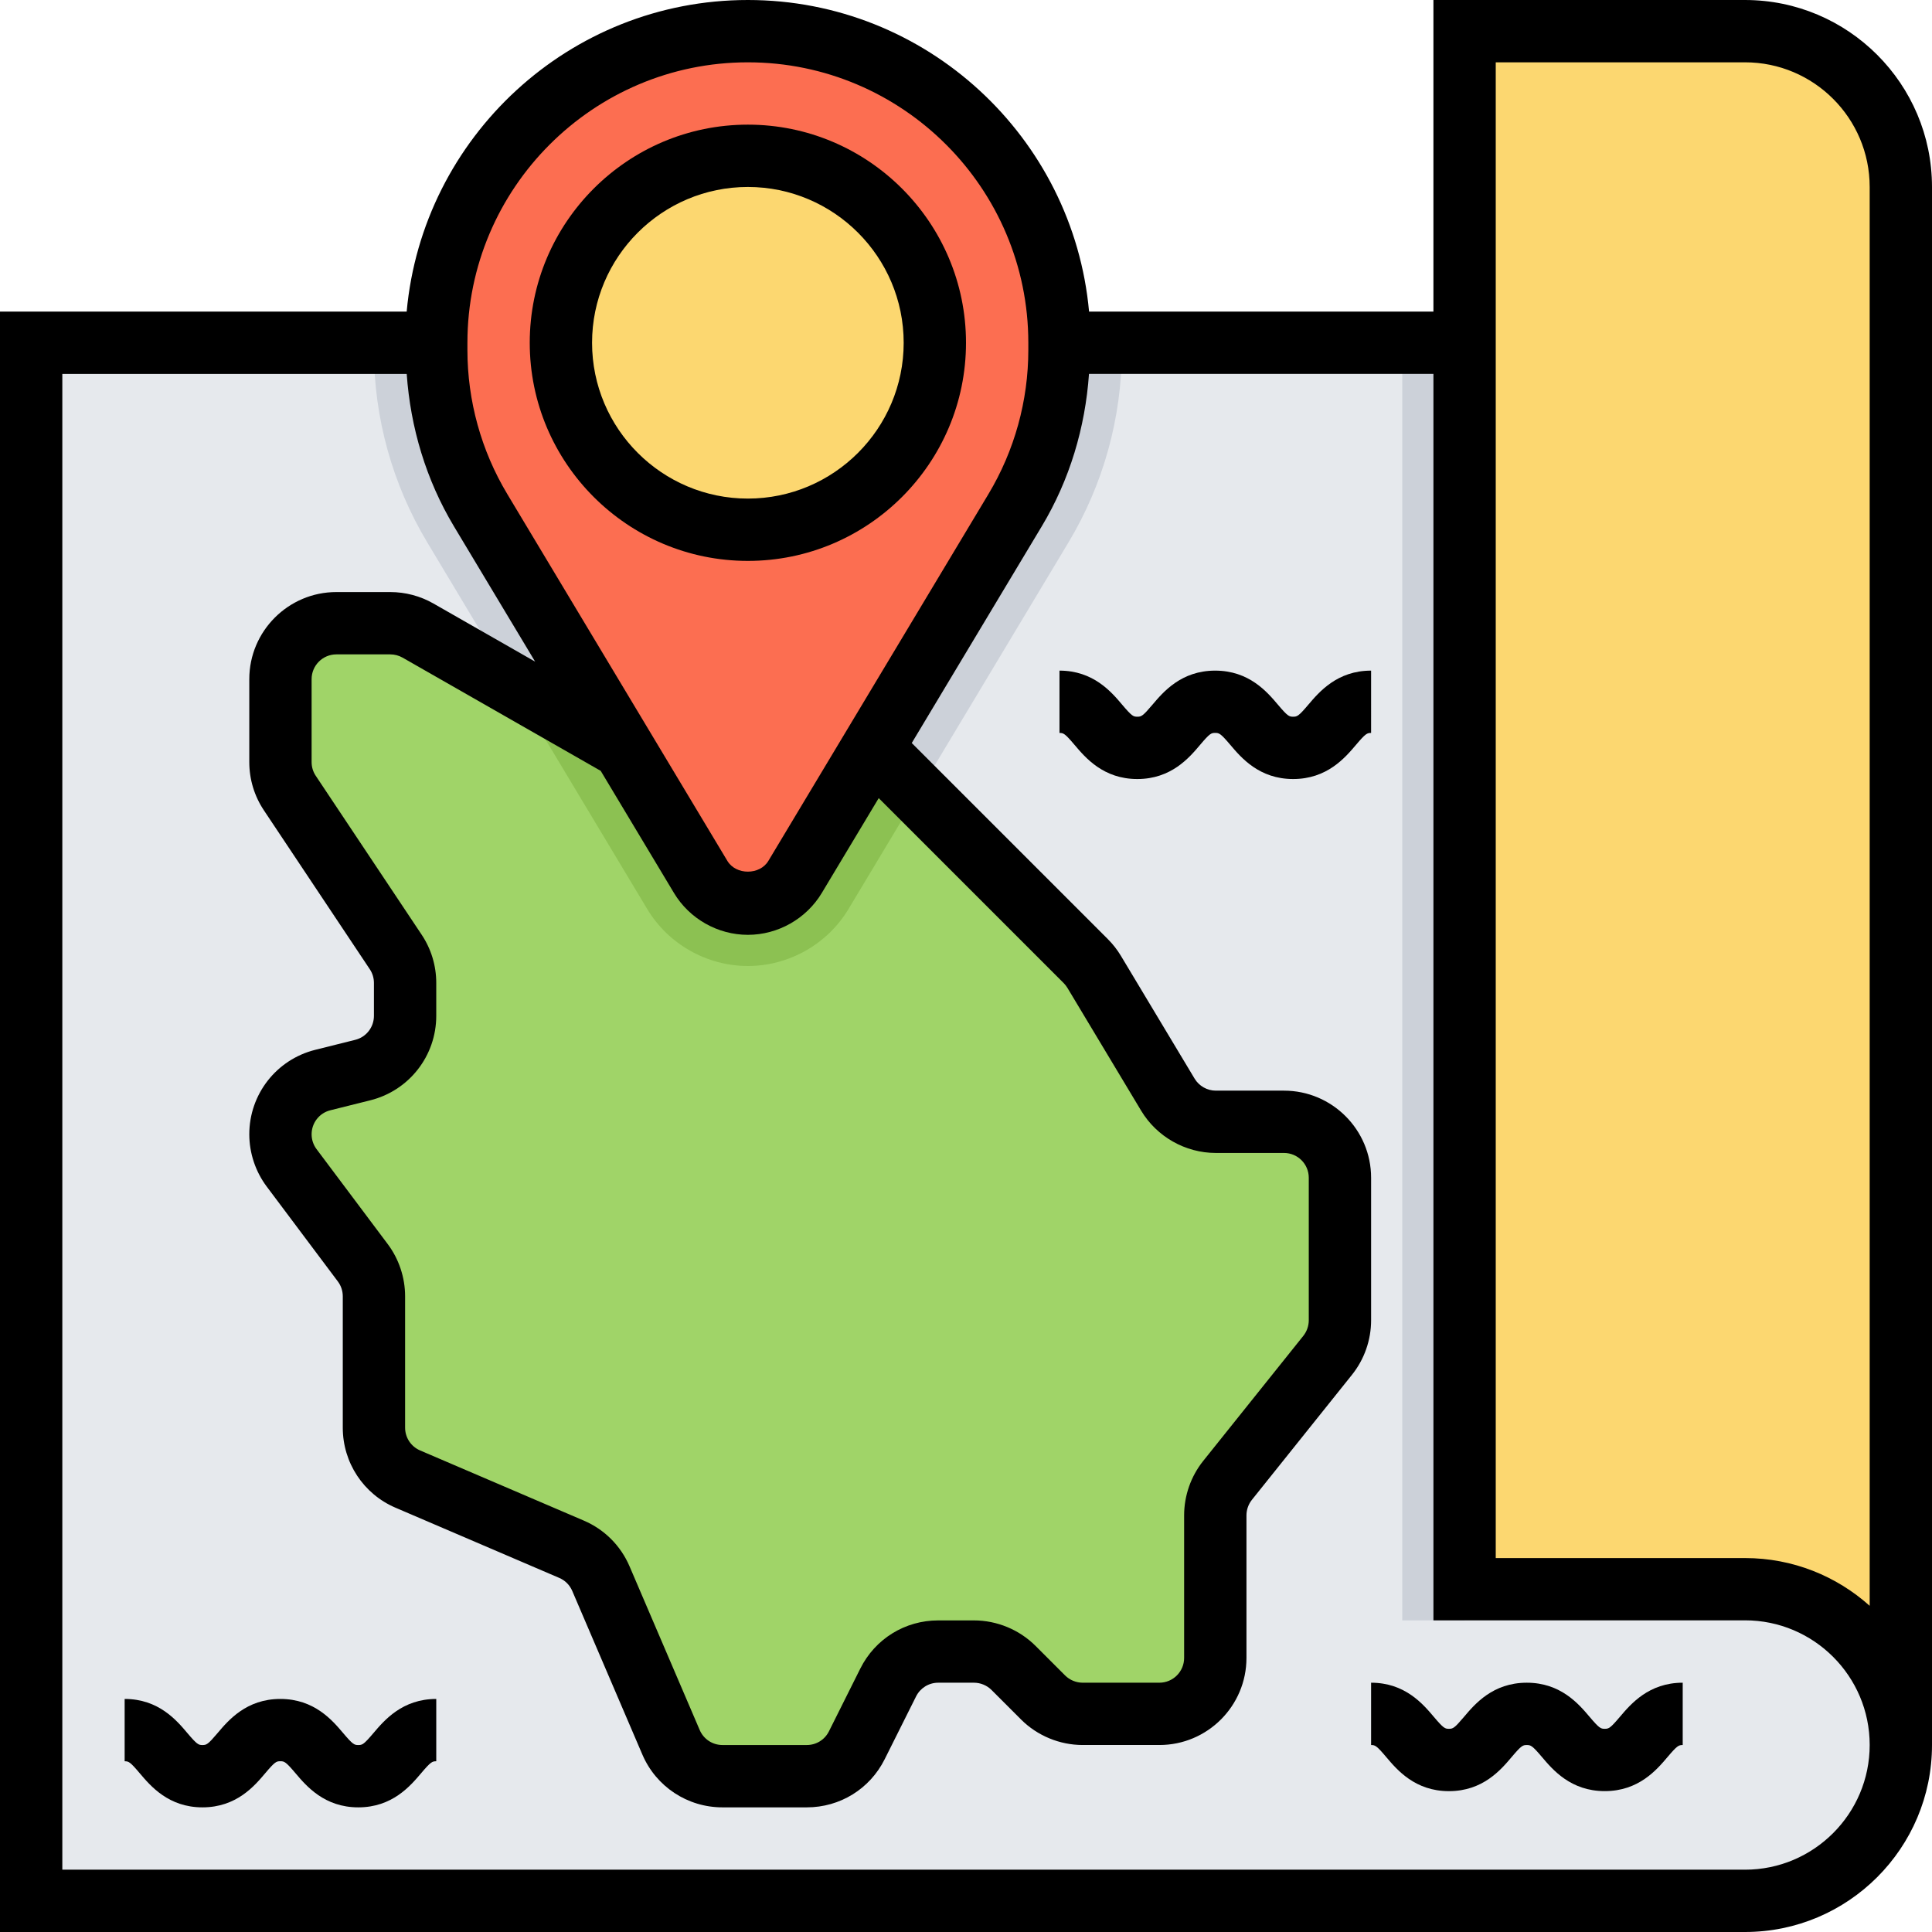 <svg height="496pt" viewBox="0 0 496 496" width="496pt" xmlns="http://www.w3.org/2000/svg"><path d="m488 384v-296h-480v400h440c22.098 0 40-17.902 40-40zm0 0" fill="#e6e9ed"/><path d="m360 88h16v328h-16zm0 0" fill="#ccd1d9"/><path d="m109.68 139.23 56.488 94.145c5.406 9.023 15.312 14.625 25.832 14.625s20.426-5.602 25.832-14.625l56.488-94.145c8.945-14.902 13.68-31.992 13.68-49.391v-1.84h-64c0 17.648-14.352 32-32 32s-32-14.352-32-32h-64v1.848c0 17.391 4.734 34.48 13.68 49.383zm0 0" fill="#ccd1d9"/><path d="m160 192-52.688-30.113c-2.168-1.238-4.625-1.887-7.129-1.887h-13.832c-7.918 0-14.352 6.434-14.352 14.359v21.289c0 2.832.832 5.609 2.414 7.969l27.172 40.766c1.582 2.359 2.414 5.129 2.414 7.969v8.441c0 6.582-4.488 12.336-10.871 13.926l-10.25 2.562c-6.391 1.59-10.879 7.344-10.879 13.926 0 3.113 1.008 6.137 2.871 8.617l18.25 24.344c1.871 2.488 2.879 5.512 2.879 8.625v33.742c0 5.746 3.426 10.938 8.703 13.191l42.016 18.008c3.395 1.457 6.098 4.16 7.547 7.547l18.008 42.016c2.254 5.277 7.453 8.703 13.199 8.703h21.656c5.438 0 10.414-3.07 12.84-7.938l8.062-16.125c2.434-4.867 7.41-7.938 12.84-7.938h9.176c3.809 0 7.465 1.512 10.152 4.199l7.594 7.594c2.695 2.695 6.352 4.207 10.152 4.207h19.695c7.926 0 14.359-6.434 14.359-14.359v-36.602c0-3.262 1.113-6.43 3.152-8.977l25.703-32.125c2.031-2.547 3.145-5.715 3.145-8.977v-36.602c0-7.926-6.434-14.359-14.359-14.359h-17.504c-5.047 0-9.723-2.648-12.312-6.977l-18.914-31.504c-.598-1.008-1.324-1.934-2.156-2.766l-54.754-54.754zm0 0" fill="#a0d468"/><path d="m217.832 233.375 17.832-29.711-11.664-11.664h-64l-28.398-16.223 34.559 57.598c5.414 9.023 15.32 14.625 25.84 14.625s20.426-5.602 25.832-14.625zm0 0" fill="#8cc152"/><path d="m192 8c-44.176 0-80 35.816-80 80v1.848c0 14.496 3.938 28.727 11.398 41.152l56.488 94.145c2.555 4.254 7.152 6.855 12.113 6.855s9.559-2.602 12.121-6.855l56.488-94.145c7.453-12.434 11.391-26.656 11.391-41.152v-1.848c0-44.184-35.824-80-80-80zm0 0" fill="#fc6e51"/><path d="m240 88c0 26.508-21.492 48-48 48s-48-21.492-48-48 21.492-48 48-48 48 21.492 48 48zm0 0" fill="#fcd770"/><path d="m488 448v-400c0-22.098-17.902-40-40-40h-72v400h72c22.098 0 40 17.902 40 40zm0 0" fill="#fcd770"/><path d="m448 0h-80v80h-88.406c-4.059-44.785-41.77-80-87.594-80s-83.535 35.215-87.594 80h-104.406v416h448c26.473 0 48-21.527 48-48v-400c0-26.473-21.527-48-48-48zm-328 88c0-39.695 32.305-72 72-72s72 32.305 72 72v1.84c0 13.047-3.543 25.855-10.258 37.039l-56.484 94.145c-2.203 3.672-8.312 3.672-10.516 0l-56.484-94.145c-6.715-11.176-10.258-23.984-10.258-37.039zm-20.473 231.375-18.254-24.352c-.824-1.086-1.273-2.449-1.273-3.816 0-2.926 1.977-5.465 4.816-6.168l10.246-2.559c9.969-2.488 16.938-11.41 16.938-21.688v-8.441c0-4.441-1.305-8.734-3.762-12.406l-27.176-40.777c-.695-1.039-1.062-2.258-1.062-3.52v-21.289c0-3.512 2.848-6.359 6.359-6.359h13.832c1.113 0 2.199.289 3.16.832l50.871 29.07 18.809 31.355c3.969 6.621 11.242 10.742 18.969 10.742s15-4.121 18.977-10.742l14.617-24.355 47.504 47.504c.359.371.68.777.949 1.227l18.914 31.504c4.016 6.695 11.359 10.863 19.176 10.863h17.504c3.512 0 6.359 2.848 6.359 6.359v36.602c0 1.438-.496 2.855-1.391 3.984l-25.707 32.117c-3.16 3.945-4.902 8.914-4.902 13.977v36.602c0 3.512-2.848 6.359-6.359 6.359h-19.695c-1.672 0-3.312-.68-4.496-1.855l-7.594-7.594c-4.16-4.16-9.918-6.543-15.809-6.543h-9.176c-8.527 0-16.191 4.734-20 12.359l-8.062 16.129c-1.082 2.16-3.258 3.504-5.68 3.504h-21.656c-2.543 0-4.84-1.512-5.84-3.855l-18.008-42.016c-2.273-5.305-6.449-9.48-11.746-11.746l-42.023-18.008c-2.344-1.008-3.855-3.297-3.855-5.848v-33.742c0-4.809-1.594-9.578-4.473-13.41zm348.473 160.625h-432v-384h88.414c.969 13.793 4.984 27.215 12.121 39.121l20.848 34.742-26.102-14.918c-3.371-1.93-7.203-2.945-11.098-2.945h-13.832c-12.32 0-22.352 10.031-22.352 22.359v21.289c0 4.441 1.305 8.734 3.762 12.406l27.176 40.777c.695 1.039 1.062 2.258 1.062 3.52v8.441c0 2.926-1.977 5.465-4.816 6.168l-10.246 2.559c-9.969 2.488-16.938 11.41-16.938 21.688 0 4.816 1.594 9.578 4.473 13.418l18.254 24.352c.824 1.086 1.273 2.449 1.273 3.816v33.742c0 8.969 5.32 17.031 13.551 20.543l42.016 18.012c1.512.645 2.699 1.832 3.344 3.344l18 42.008c3.523 8.238 11.586 13.559 20.555 13.559h21.656c8.527 0 16.191-4.734 20-12.359l8.062-16.129c1.09-2.168 3.266-3.512 5.688-3.512h9.176c1.672 0 3.312.68 4.496 1.855l7.594 7.594c4.16 4.16 9.918 6.543 15.809 6.543h19.695c12.328.008 22.359-10.023 22.359-22.352v-36.602c0-1.438.496-2.855 1.391-3.984l25.707-32.117c3.16-3.945 4.902-8.914 4.902-13.977v-36.602c0-12.328-10.031-22.359-22.359-22.359h-17.504c-2.215 0-4.312-1.184-5.457-3.098l-18.902-31.496c-.938-1.566-2.074-3.023-3.371-4.316l-50.336-50.336 33.387-55.648c7.145-11.898 11.152-25.32 12.117-39.121h88.426v320h80c17.648 0 32 14.352 32 32s-14.352 32.016-32 32.016zm32-67.742c-8.496-7.617-19.719-12.258-32-12.258h-64v-384h64c17.648 0 32 14.352 32 32zm0 0"/><path d="m192 144c30.879 0 56-25.121 56-56s-25.121-56-56-56-56 25.121-56 56 25.121 56 56 56zm0-96c22.055 0 40 17.945 40 40s-17.945 40-40 40-40-17.945-40-40 17.945-40 40-40zm0 0"/><path d="m352 172.168c-8.711 0-13.344 5.48-16.121 8.754-2.504 2.957-2.871 3.078-3.895 3.078s-1.391-.121-3.895-3.078c-2.77-3.273-7.402-8.754-16.121-8.754-8.711 0-13.336 5.48-16.105 8.754-2.496 2.957-2.863 3.078-3.887 3.078-1.008 0-1.375-.121-3.871-3.07-2.77-3.281-7.395-8.762-16.105-8.762v16c1.016 0 1.383.121 3.879 3.078 2.77 3.273 7.395 8.754 16.098 8.754 8.711 0 13.344-5.48 16.113-8.762 2.496-2.957 2.863-3.078 3.879-3.078 1.023 0 1.391.121 3.895 3.078 2.777 3.281 7.41 8.762 16.121 8.762s13.344-5.48 16.121-8.754c2.504-2.957 2.871-3.078 3.895-3.078zm0 0"/><path d="m95.879 444.922c-2.504 2.957-2.871 3.078-3.895 3.078s-1.391-.121-3.895-3.078c-2.77-3.273-7.402-8.754-16.121-8.754-8.711 0-13.336 5.48-16.105 8.754-2.496 2.957-2.863 3.078-3.887 3.078-1.008 0-1.375-.121-3.871-3.07-2.77-3.281-7.395-8.762-16.105-8.762v16c1.016 0 1.383.121 3.879 3.078 2.77 3.273 7.395 8.754 16.098 8.754 8.711 0 13.344-5.48 16.113-8.762 2.496-2.957 2.863-3.078 3.879-3.078 1.023 0 1.391.121 3.895 3.078 2.777 3.281 7.41 8.762 16.121 8.762s13.344-5.48 16.121-8.754c2.504-2.957 2.871-3.078 3.895-3.078v-16c-8.711 0-13.344 5.48-16.121 8.754zm0 0"/><path d="m415.879 440.754c-2.504 2.957-2.871 3.078-3.895 3.078s-1.391-.121-3.895-3.078c-2.77-3.273-7.41-8.754-16.121-8.754s-13.336 5.48-16.105 8.754c-2.496 2.957-2.863 3.078-3.887 3.078-1.008 0-1.375-.121-3.871-3.07-2.77-3.273-7.395-8.762-16.105-8.762v16c1.016 0 1.383.121 3.879 3.078 2.77 3.281 7.395 8.762 16.098 8.762 8.711 0 13.344-5.48 16.113-8.762 2.496-2.957 2.863-3.078 3.879-3.078 1.023 0 1.391.121 3.895 3.078 2.77 3.273 7.402 8.754 16.121 8.754s13.344-5.48 16.121-8.754c2.504-2.957 2.871-3.078 3.895-3.078v-16c-8.711 0-13.344 5.48-16.121 8.754zm0 0"/></svg>
